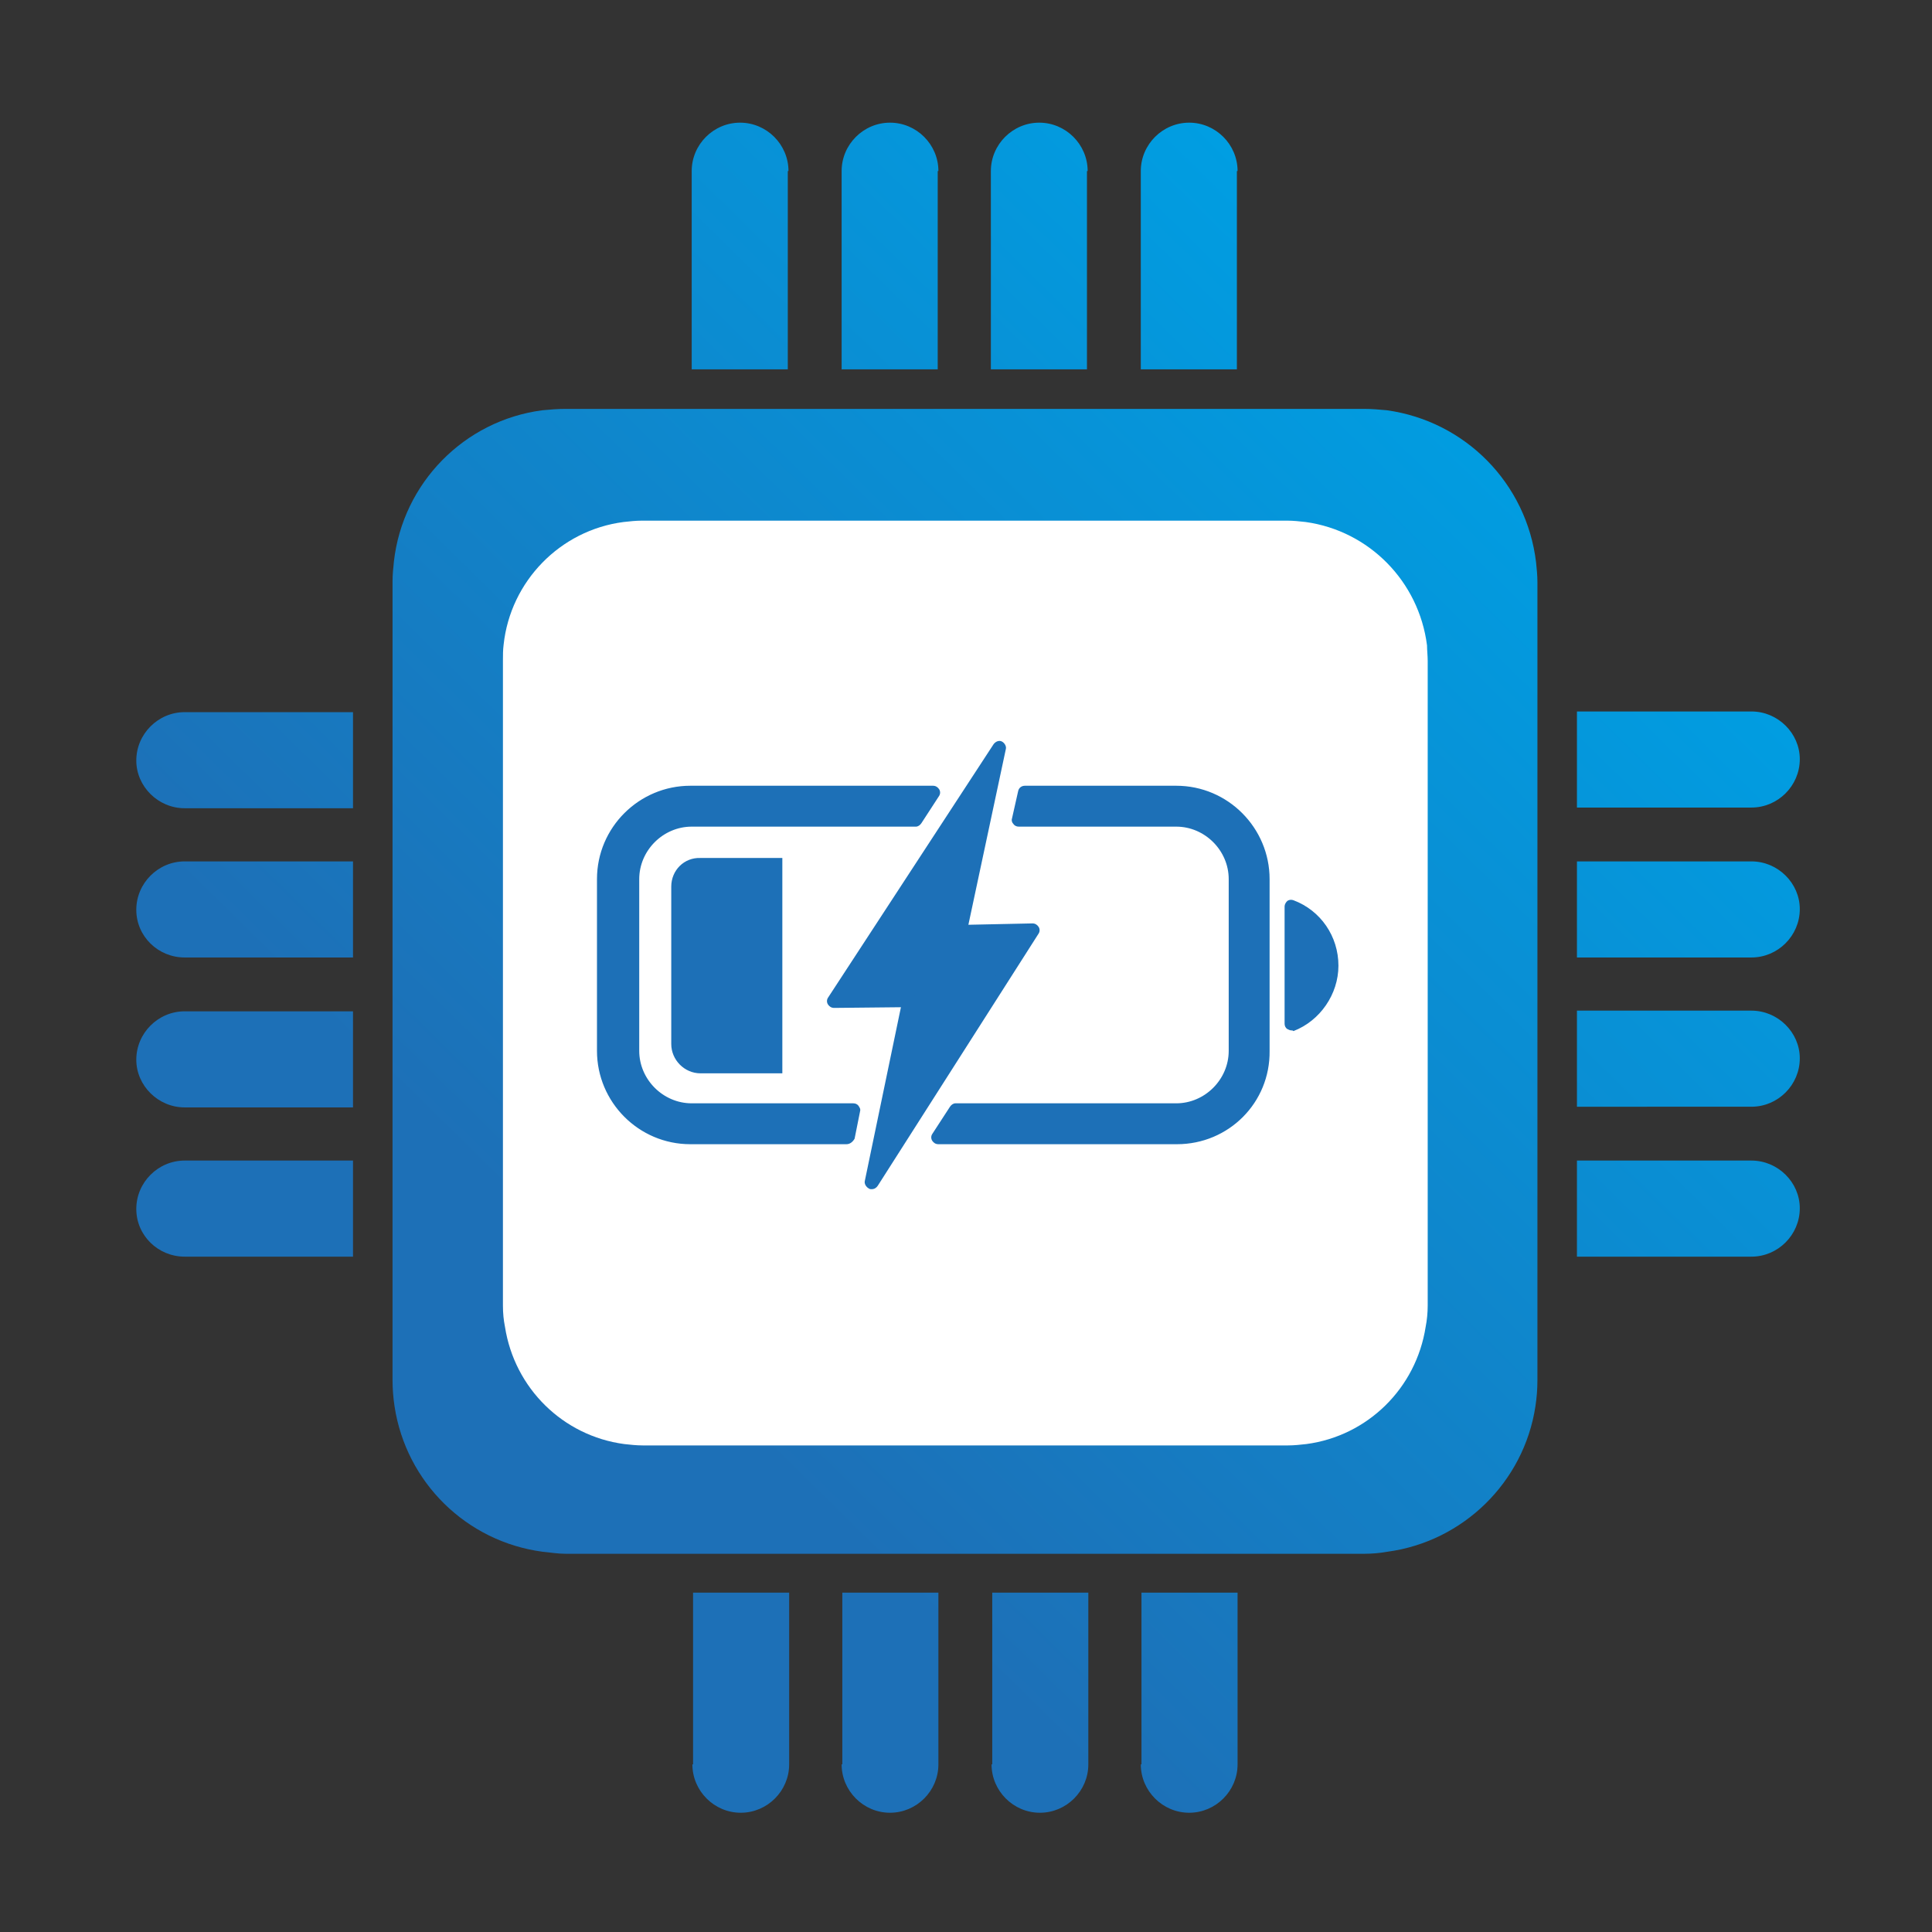 <?xml version="1.0" encoding="utf-8"?>
<!-- Generator: Adobe Illustrator 26.0.2, SVG Export Plug-In . SVG Version: 6.00 Build 0)  -->
<svg version="1.1" id="Layer_1" xmlns="http://www.w3.org/2000/svg" xmlns:xlink="http://www.w3.org/1999/xlink" x="0px" y="0px"
	 viewBox="0 0 283.5 283.5" style="enable-background:new 0 0 283.5 283.5;" xml:space="preserve">
<rect x="0" y="0" width="283.5" height="283.5" fill="#333333" stroke="none"/>
<style type="text/css">
	.st0{fill:url(#SVGID_1_);}
	.st1{fill:url(#SVGID_00000013183569918290146990000017537948816851522697_);}
	.st2{fill:url(#SVGID_00000150060439671668373170000005631501957996386739_);}
	.st3{fill:url(#SVGID_00000047764531559633600720000016303212908538169244_);}
	.st4{fill:url(#SVGID_00000096037243829204464930000005392052765410488990_);}
	.st5{fill:url(#SVGID_00000111880546173436681450000009772558952744652712_);}
	.st6{fill:url(#SVGID_00000171697655038284072330000014801471134617698225_);}
	.st7{fill:url(#SVGID_00000059271574475667584610000004771110999941655435_);}
	.st8{fill:url(#SVGID_00000103251416570516470870000005411317862973295549_);}
	.st9{fill:url(#SVGID_00000019657840478523145920000001979672961094298510_);}
	.st10{fill:url(#SVGID_00000115474800510935573200000005376152135243103108_);}
	.st11{fill:url(#SVGID_00000183929967271557326090000012288480641132729746_);}
	.st12{fill:url(#SVGID_00000114056353458034998220000009781968567191709604_);}
	.st13{fill:url(#SVGID_00000026151194742107288200000009131823699690156188_);}
	.st14{fill:url(#SVGID_00000003091958308833527990000014705607845174162324_);}
	.st15{fill:url(#SVGID_00000019638501879962281100000002501262689191092868_);}
	.st16{fill:url(#SVGID_00000140704509666988147030000008562457088297397929_);}
	.st17{fill:#FFFFFF;}
	.st18{fill:#1D70B7;}
</style>
<g>
	<linearGradient id="SVGID_1_" gradientUnits="userSpaceOnUse" x1="172.613" y1="-26.917" x2="-4.964" y2="153.653">
		<stop  offset="0.113" style="stop-color:#009EE2"/>
		<stop  offset="0.845" style="stop-color:#1D70B7"/>
	</linearGradient>
	<path class="st0" d="M115.7,25.1c0-3.9-3.2-7.1-7.1-7.1c-3.9,0-7.1,3.2-7.1,7.1v29.1h14.1V25.1z"/>
	
		<linearGradient id="SVGID_00000036970388862779566210000011118356852825357484_" gradientUnits="userSpaceOnUse" x1="183.776" y1="-15.938" x2="6.2" y2="164.631">
		<stop  offset="0.113" style="stop-color:#009EE2"/>
		<stop  offset="0.845" style="stop-color:#1D70B7"/>
	</linearGradient>
	<path style="fill:url(#SVGID_00000036970388862779566210000011118356852825357484_);" d="M137.7,25.1c0-3.9-3.2-7.1-7.1-7.1
		c-3.9,0-7.1,3.2-7.1,7.1v29.1h14.1V25.1z"/>
	
		<linearGradient id="SVGID_00000080887692450016212620000010000375673409907353_" gradientUnits="userSpaceOnUse" x1="194.939" y1="-4.961" x2="17.362" y2="175.609">
		<stop  offset="0.113" style="stop-color:#009EE2"/>
		<stop  offset="0.845" style="stop-color:#1D70B7"/>
	</linearGradient>
	<path style="fill:url(#SVGID_00000080887692450016212620000010000375673409907353_);" d="M159.6,25.1c0-3.9-3.2-7.1-7.1-7.1
		c-3.9,0-7.1,3.2-7.1,7.1v29.1h14.1V25.1z"/>
	
		<linearGradient id="SVGID_00000036964765579162887050000002780559902649744042_" gradientUnits="userSpaceOnUse" x1="206.102" y1="6.017" x2="28.525" y2="186.587">
		<stop  offset="0.113" style="stop-color:#009EE2"/>
		<stop  offset="0.845" style="stop-color:#1D70B7"/>
	</linearGradient>
	<path style="fill:url(#SVGID_00000036964765579162887050000002780559902649744042_);" d="M181.6,25.1c0-3.9-3.2-7.1-7.1-7.1
		c-3.9,0-7.1,3.2-7.1,7.1v29.1h14.1V25.1z"/>
	
		<linearGradient id="SVGID_00000023982255215422423350000015818458076396881294_" gradientUnits="userSpaceOnUse" x1="277.427" y1="76.16" x2="99.85" y2="256.73">
		<stop  offset="0.113" style="stop-color:#009EE2"/>
		<stop  offset="0.845" style="stop-color:#1D70B7"/>
	</linearGradient>
	<path style="fill:url(#SVGID_00000023982255215422423350000015818458076396881294_);" d="M101.6,258.9c0,3.9,3.2,7.1,7.1,7.1
		c3.9,0,7.1-3.2,7.1-7.1v-25.2h-14.1V258.9z"/>
	
		<linearGradient id="SVGID_00000160190181388347195960000008717052908451168680_" gradientUnits="userSpaceOnUse" x1="288.591" y1="87.138" x2="111.014" y2="267.708">
		<stop  offset="0.113" style="stop-color:#009EE2"/>
		<stop  offset="0.845" style="stop-color:#1D70B7"/>
	</linearGradient>
	<path style="fill:url(#SVGID_00000160190181388347195960000008717052908451168680_);" d="M123.5,258.9c0,3.9,3.2,7.1,7.1,7.1
		c3.9,0,7.1-3.2,7.1-7.1v-25.2h-14.1V258.9z"/>
	
		<linearGradient id="SVGID_00000096039715495131821450000015719673017238193585_" gradientUnits="userSpaceOnUse" x1="299.754" y1="98.117" x2="122.177" y2="278.686">
		<stop  offset="0.113" style="stop-color:#009EE2"/>
		<stop  offset="0.845" style="stop-color:#1D70B7"/>
	</linearGradient>
	<path style="fill:url(#SVGID_00000096039715495131821450000015719673017238193585_);" d="M145.5,258.9c0,3.9,3.2,7.1,7.1,7.1
		c3.9,0,7.1-3.2,7.1-7.1v-25.2h-14.1V258.9z"/>
	
		<linearGradient id="SVGID_00000178198946035839347760000003514000787658884023_" gradientUnits="userSpaceOnUse" x1="310.916" y1="109.094" x2="133.339" y2="289.664">
		<stop  offset="0.113" style="stop-color:#009EE2"/>
		<stop  offset="0.845" style="stop-color:#1D70B7"/>
	</linearGradient>
	<path style="fill:url(#SVGID_00000178198946035839347760000003514000787658884023_);" d="M167.4,258.9c0,3.9,3.2,7.1,7.1,7.1
		c3.9,0,7.1-3.2,7.1-7.1v-25.2h-14.1V258.9z"/>
	
		<linearGradient id="SVGID_00000089552244280694127350000000446529303054379160_" gradientUnits="userSpaceOnUse" x1="311.899" y1="110.061" x2="134.322" y2="290.63">
		<stop  offset="0.113" style="stop-color:#009EE2"/>
		<stop  offset="0.845" style="stop-color:#1D70B7"/>
	</linearGradient>
	<path style="fill:url(#SVGID_00000089552244280694127350000000446529303054379160_);" d="M257,170.3h-25.6v14.1H257
		c3.9,0,7.1-3.2,7.1-7.1C264.1,173.5,260.9,170.3,257,170.3z"/>
	
		<linearGradient id="SVGID_00000172433976615876855740000005173904118772940972_" gradientUnits="userSpaceOnUse" x1="300.921" y1="99.264" x2="123.344" y2="279.834">
		<stop  offset="0.113" style="stop-color:#009EE2"/>
		<stop  offset="0.845" style="stop-color:#1D70B7"/>
	</linearGradient>
	<path style="fill:url(#SVGID_00000172433976615876855740000005173904118772940972_);" d="M257,148.3h-25.6v14.1H257
		c3.9,0,7.1-3.2,7.1-7.1C264.1,151.5,260.9,148.3,257,148.3z"/>
	
		<linearGradient id="SVGID_00000029019645956253432620000018149042469169924229_" gradientUnits="userSpaceOnUse" x1="289.943" y1="88.469" x2="112.367" y2="269.039">
		<stop  offset="0.113" style="stop-color:#009EE2"/>
		<stop  offset="0.845" style="stop-color:#1D70B7"/>
	</linearGradient>
	<path style="fill:url(#SVGID_00000029019645956253432620000018149042469169924229_);" d="M257,126.4h-25.6v14.1H257
		c3.9,0,7.1-3.2,7.1-7.1C264.1,129.6,260.9,126.4,257,126.4z"/>
	
		<linearGradient id="SVGID_00000088103408186451321320000016235344078564002227_" gradientUnits="userSpaceOnUse" x1="278.967" y1="77.674" x2="101.39" y2="258.244">
		<stop  offset="0.113" style="stop-color:#009EE2"/>
		<stop  offset="0.845" style="stop-color:#1D70B7"/>
	</linearGradient>
	<path style="fill:url(#SVGID_00000088103408186451321320000016235344078564002227_);" d="M257,104.4h-25.6v14.1H257
		c3.9,0,7.1-3.2,7.1-7.1C264.1,107.6,260.9,104.4,257,104.4z"/>
	
		<linearGradient id="SVGID_00000127747499592945028500000007483383370234328720_" gradientUnits="userSpaceOnUse" x1="206.274" y1="6.186" x2="28.697" y2="186.756">
		<stop  offset="0.113" style="stop-color:#009EE2"/>
		<stop  offset="0.845" style="stop-color:#1D70B7"/>
	</linearGradient>
	<path style="fill:url(#SVGID_00000127747499592945028500000007483383370234328720_);" d="M27.1,184.4h24.7v-14.1H27.1
		c-3.9,0-7.1,3.2-7.1,7.1C20,181.3,23.2,184.4,27.1,184.4z"/>
	
		<linearGradient id="SVGID_00000094591152308816761850000015977356735596295867_" gradientUnits="userSpaceOnUse" x1="195.295" y1="-4.611" x2="17.718" y2="175.959">
		<stop  offset="0.113" style="stop-color:#009EE2"/>
		<stop  offset="0.845" style="stop-color:#1D70B7"/>
	</linearGradient>
	<path style="fill:url(#SVGID_00000094591152308816761850000015977356735596295867_);" d="M27.1,162.5h24.7v-14.1H27.1
		c-3.9,0-7.1,3.2-7.1,7.1C20,159.3,23.2,162.5,27.1,162.5z"/>
	
		<linearGradient id="SVGID_00000160870461113667675140000002705812734379403159_" gradientUnits="userSpaceOnUse" x1="184.319" y1="-15.405" x2="6.742" y2="165.165">
		<stop  offset="0.113" style="stop-color:#009EE2"/>
		<stop  offset="0.845" style="stop-color:#1D70B7"/>
	</linearGradient>
	<path style="fill:url(#SVGID_00000160870461113667675140000002705812734379403159_);" d="M27.1,140.5h24.7v-14.1H27.1
		c-3.9,0-7.1,3.2-7.1,7.1C20,137.4,23.2,140.5,27.1,140.5z"/>
	
		<linearGradient id="SVGID_00000047777950487136803830000013487701648973655949_" gradientUnits="userSpaceOnUse" x1="173.342" y1="-26.2" x2="-4.235" y2="154.37">
		<stop  offset="0.113" style="stop-color:#009EE2"/>
		<stop  offset="0.845" style="stop-color:#1D70B7"/>
	</linearGradient>
	<path style="fill:url(#SVGID_00000047777950487136803830000013487701648973655949_);" d="M27.1,118.6h24.7v-14.1H27.1
		c-3.9,0-7.1,3.2-7.1,7.1C20,115.4,23.2,118.6,27.1,118.6z"/>
	
		<linearGradient id="SVGID_00000083801848593455379080000002565815163276504744_" gradientUnits="userSpaceOnUse" x1="242.249" y1="41.565" x2="64.672" y2="222.134">
		<stop  offset="0.113" style="stop-color:#009EE2"/>
		<stop  offset="0.845" style="stop-color:#1D70B7"/>
	</linearGradient>
	<path style="fill:url(#SVGID_00000083801848593455379080000002565815163276504744_);" d="M203.5,60.2c-1.1-0.1-2.2-0.2-3.4-0.2H83
		c-1.2,0-2.3,0.1-3.4,0.2c-11.5,1.5-20.5,10.7-21.8,22.2c-0.1,1-0.2,1.9-0.2,2.9v117.2c0,1.3,0.1,2.6,0.3,3.9
		c1.7,11.1,10.5,19.8,21.7,21.3c1.1,0.1,2.2,0.3,3.4,0.3h117.2c1.1,0,2.3-0.1,3.4-0.3c11.1-1.5,20-10.2,21.7-21.3
		c0.2-1.3,0.3-2.5,0.3-3.9V85.4c0-1-0.1-1.9-0.2-2.9C224,70.9,215,61.8,203.5,60.2z"/>
	<path class="st17" d="M191.6,76.6c-0.9-0.1-1.8-0.2-2.7-0.2H94.2c-0.9,0-1.8,0.1-2.7,0.2c-9.3,1.2-16.6,8.7-17.6,18
		c-0.1,0.8-0.1,1.5-0.1,2.3v94.7c0,1.1,0.1,2.1,0.3,3.1c1.4,9,8.5,16,17.5,17.2c0.9,0.1,1.8,0.2,2.7,0.2h94.7c0.9,0,1.8-0.1,2.7-0.2
		c9-1.2,16.1-8.2,17.5-17.2c0.2-1,0.3-2.1,0.3-3.1V97c0-0.8-0.1-1.6-0.1-2.3C208.2,85.3,200.9,77.9,191.6,76.6z"/>
	<g>
		<path id="_x31__00000088095298087758737870000016651435561961426825_" class="st18" d="M189.5,133v17.2c3.5-1.3,6-4.7,6-8.6
			C195.5,137.7,193,134.3,189.5,133z M141,136.8l5.8-27l-4.2,6.5l-0.3,0.5l-19.7,30.2l11.1-0.2l-3.4,16.1l-0.1,0.2l-2.2,10.3
			l5.9-9.3l0.9-1.3l16.9-26.4L141,136.8z M92.7,154.2V129c0-4.8,3.9-8.7,8.7-8.7h32.9l2.6-4h-35.6c-7,0-12.7,5.7-12.7,12.7v25.2
			c0,7,5.7,12.7,12.7,12.7h22.9l0.8-4h-23.7C96.6,162.9,92.7,159,92.7,154.2z M172.7,116.3h-22.2l-0.9,4h23.1c4.8,0,8.7,3.9,8.7,8.7
			v25.2c0,4.8-3.9,8.7-8.7,8.7h-32.4l-2.6,4h35c7,0,12.7-5.7,12.7-12.7V129C185.4,122,179.7,116.3,172.7,116.3z"/>
		<path class="st18" d="M127.9,174.5c-0.1,0-0.3,0-0.4-0.1c-0.4-0.2-0.7-0.7-0.6-1.1l5.3-25.5l-9.8,0.1c-0.4,0-0.7-0.2-0.9-0.5
			c-0.2-0.3-0.2-0.7,0-1l24.3-37.2c0.3-0.4,0.8-0.6,1.2-0.4c0.4,0.2,0.7,0.7,0.6,1.1l-5.5,25.8l9.4-0.2c0.4,0,0.7,0.2,0.9,0.5
			c0.2,0.3,0.2,0.7,0,1L128.8,174C128.6,174.3,128.3,174.5,127.9,174.5z M133.5,145.8c0.3,0,0.6,0.1,0.8,0.4
			c0.2,0.2,0.3,0.5,0.2,0.8l-4.5,21.4l19.7-30.8l-8.7,0.2c-0.3,0-0.6-0.1-0.8-0.4s-0.3-0.5-0.2-0.8l4.7-21.7l-20.4,31.1L133.5,145.8
			C133.5,145.8,133.5,145.8,133.5,145.8z M172.7,167.9h-35c-0.4,0-0.7-0.2-0.9-0.5c-0.2-0.3-0.2-0.7,0-1l2.6-4
			c0.2-0.3,0.5-0.5,0.8-0.5h32.4c4.2,0,7.7-3.5,7.7-7.7V129c0-4.2-3.5-7.7-7.7-7.7h-23.1c-0.3,0-0.6-0.1-0.8-0.4
			c-0.2-0.2-0.3-0.5-0.2-0.8l0.9-4c0.1-0.5,0.5-0.8,1-0.8h22.2c7.6,0,13.7,6.2,13.7,13.7v25.2C186.4,161.8,180.3,167.9,172.7,167.9z
			 M139.5,165.9h33.1c6.5,0,11.7-5.3,11.7-11.7V129c0-6.5-5.3-11.7-11.7-11.7h-21.4l-0.4,2h21.9c5.3,0,9.7,4.4,9.7,9.7v25.2
			c0,5.3-4.4,9.7-9.7,9.7h-31.8L139.5,165.9z M124.2,167.9h-22.9c-7.6,0-13.7-6.2-13.7-13.7V129c0-7.6,6.2-13.7,13.7-13.7h35.6
			c0.4,0,0.7,0.2,0.9,0.5c0.2,0.3,0.2,0.7,0,1l-2.6,4c-0.2,0.3-0.5,0.5-0.8,0.5h-32.9c-4.2,0-7.7,3.5-7.7,7.7v25.2
			c0,4.2,3.5,7.7,7.7,7.7h23.7c0.3,0,0.6,0.1,0.8,0.4s0.3,0.5,0.2,0.8l-0.8,4C125.1,167.6,124.7,167.9,124.2,167.9z M101.4,117.3
			c-6.5,0-11.7,5.3-11.7,11.7v25.2c0,6.5,5.3,11.7,11.7,11.7h22.1l0.4-2h-22.5c-5.3,0-9.7-4.4-9.7-9.7V129c0-5.3,4.4-9.7,9.7-9.7
			h32.4l1.3-2H101.4z M189.5,151.2c-0.2,0-0.4-0.1-0.6-0.2c-0.3-0.2-0.4-0.5-0.4-0.8V133c0-0.3,0.2-0.6,0.4-0.8
			c0.3-0.2,0.6-0.2,0.9-0.1c4,1.5,6.6,5.3,6.6,9.6c0,4.2-2.7,8.1-6.6,9.6C189.7,151.2,189.6,151.2,189.5,151.2z M190.5,134.6v14.1
			c2.4-1.5,4-4.1,4-7S192.9,136,190.5,134.6z"/>
	</g>
	<path class="st18" d="M98.5,130.1v23.1c0,2.3,1.9,4.3,4.3,4.3h12v-31.6h-12C100.4,125.8,98.5,127.7,98.5,130.1z"/>
</g>
</svg>
